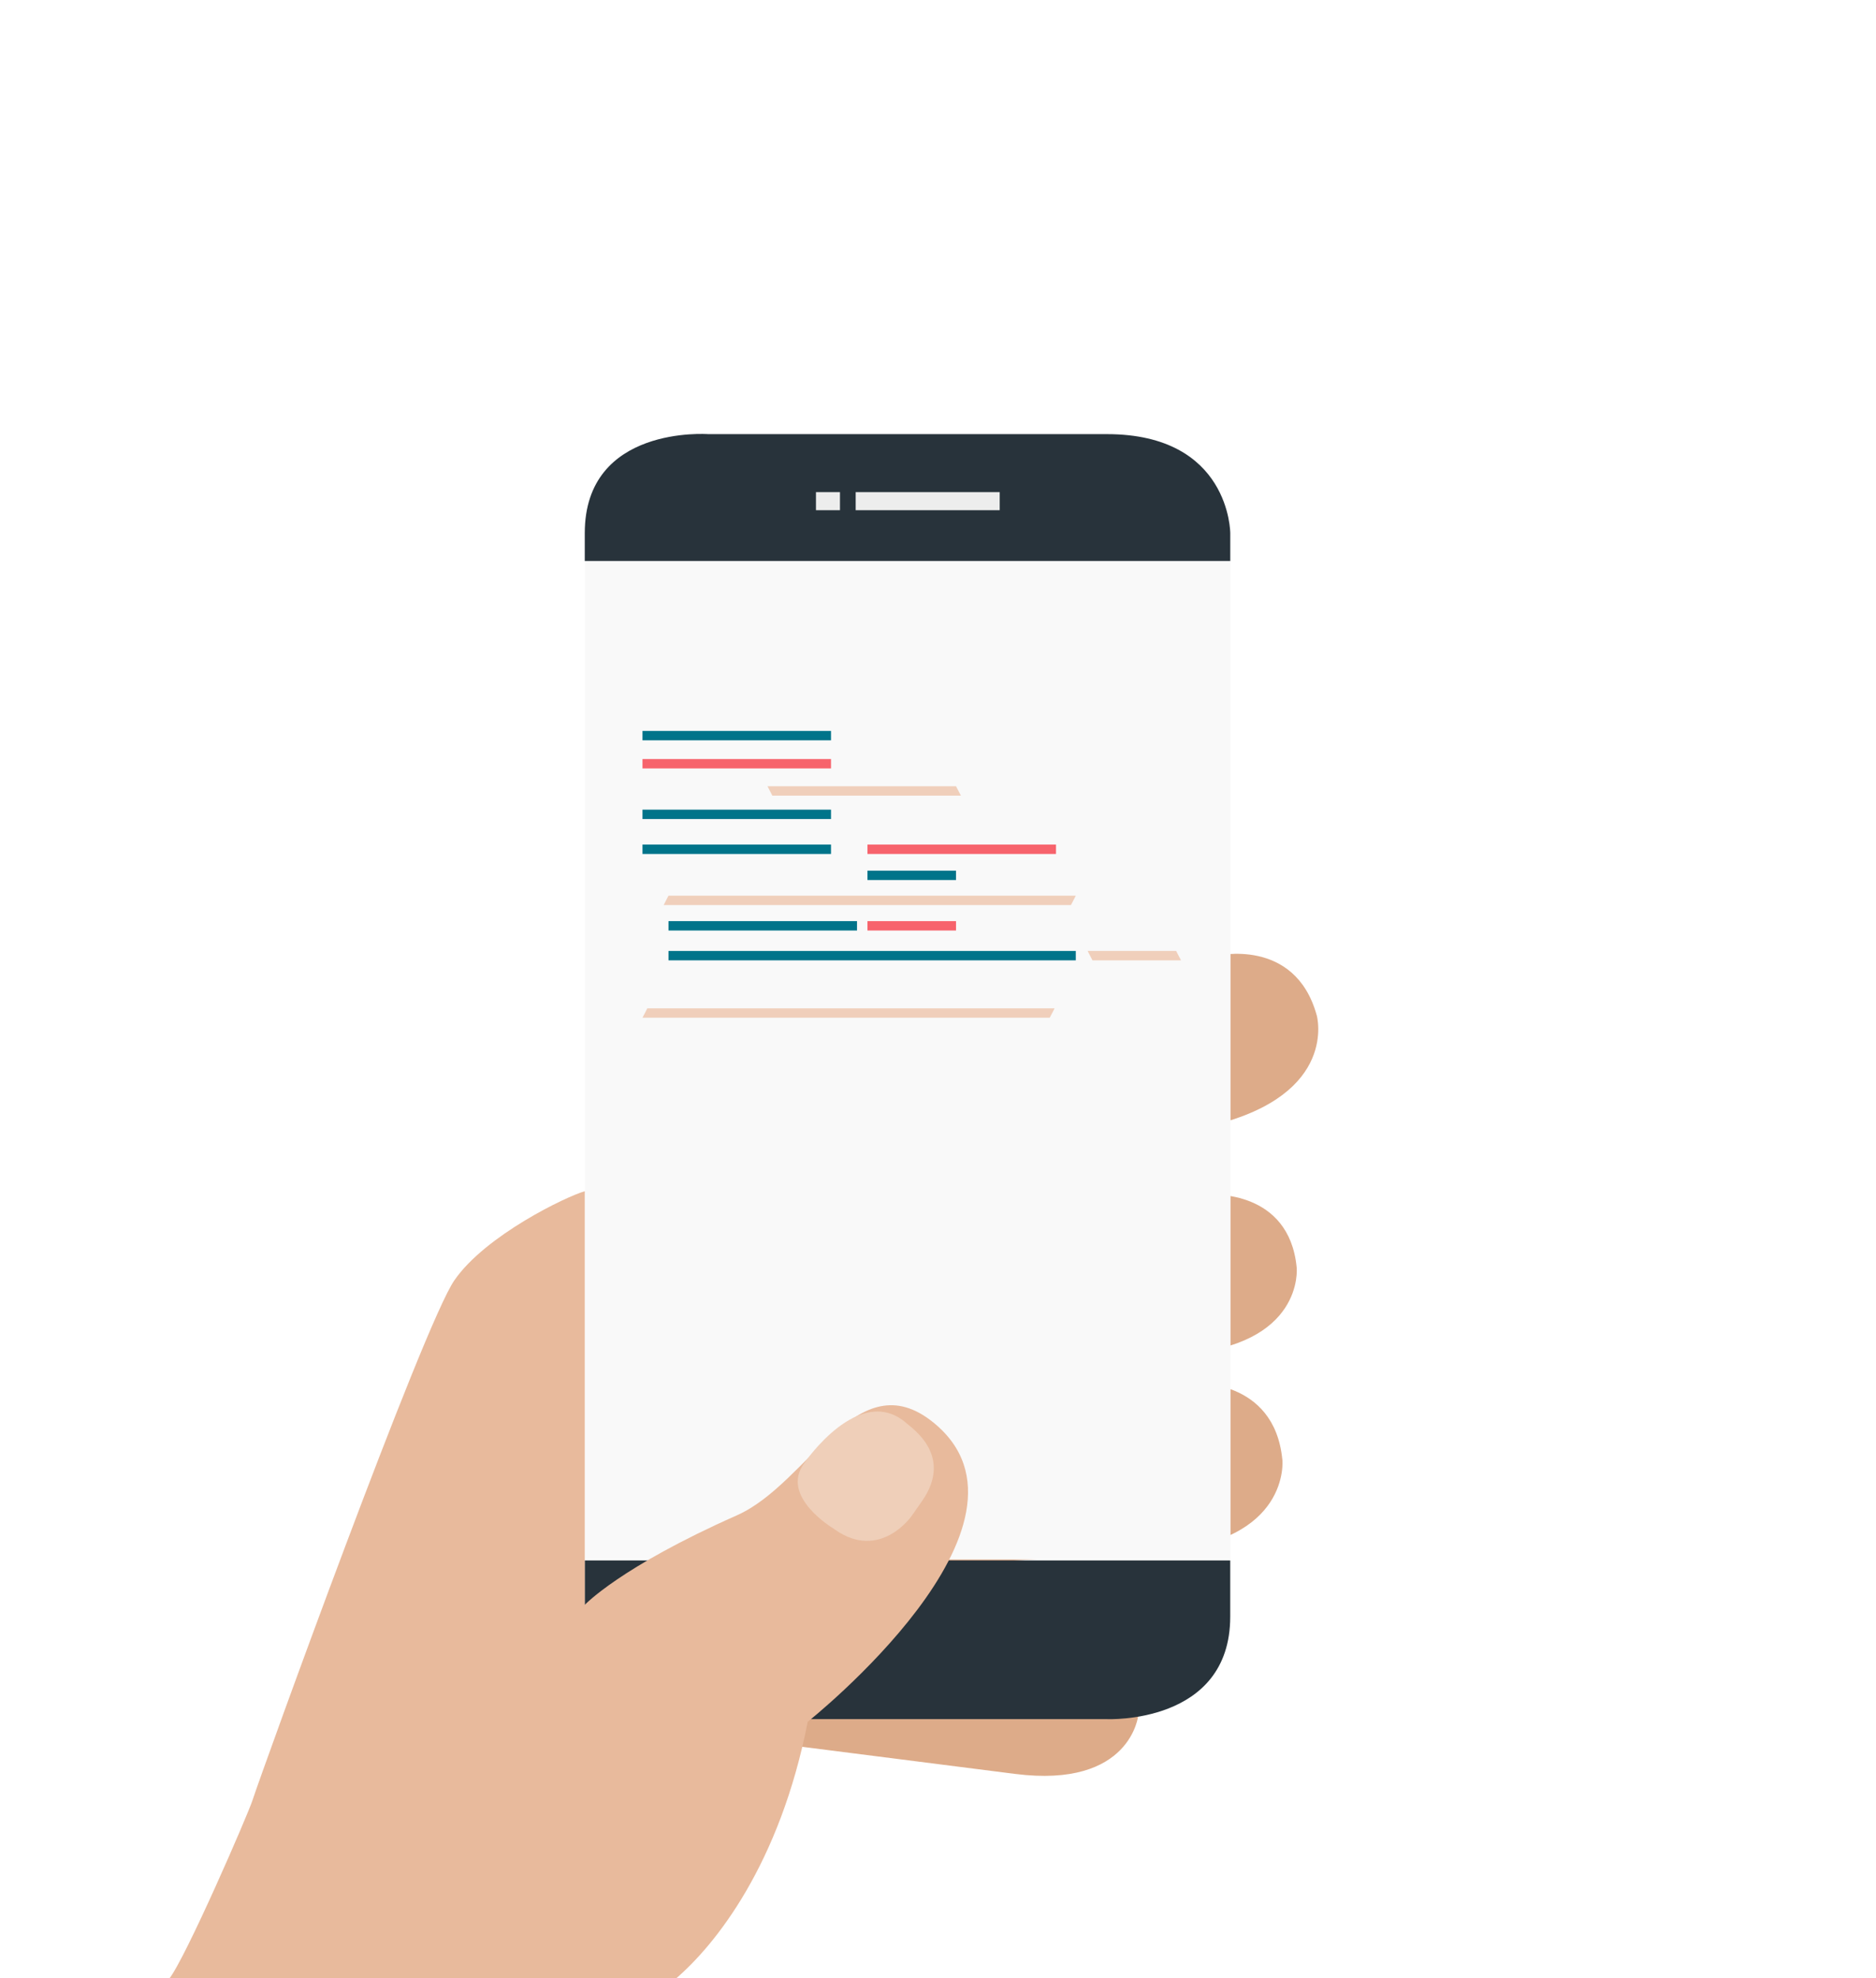 <svg width="333" height="351" viewBox="0 0 333 351" fill="none" xmlns="http://www.w3.org/2000/svg">
<g clip-path="url(#clip0)">
<g filter="url(#filter0_i)">
<path fill-rule="evenodd" clip-rule="evenodd" d="M30.355 65.159C57.063 36.394 106.662 16.88 150.346 6.329C171.635 1.283 189.746 -1.011 202.851 0.437C216.557 1.831 225.251 6.968 241.665 15.549C254.13 25.366 278.115 33.655 296.651 47.071C315.669 60.033 329.237 78.121 331.951 97.04C335.132 115.95 327.451 135.699 314.796 151.85C302.596 168.442 285.423 181.436 280.216 196.996C270.906 210.442 269.223 236.443 261.296 262.996C254.049 289.573 240.557 316.702 223.316 332.896C206.228 349.486 185.38 355.152 166.842 347.913C147.924 341.444 131.316 322.071 113.959 306.3C81.308 270.186 31.914 218.578 11.443 172.342C0.914 149.455 -2.657 128.642 1.654 111.522C5.638 94.115 17.5 80.393 30.355 65.159Z" fill="white"/>
</g>
<path d="M215.805 169.622C215.805 169.622 229.815 166.187 233.706 180.09L233.735 180.186C233.735 180.186 237.656 194.184 215.295 199.662L151.777 215.223C151.777 215.223 144.809 216.933 142.871 210.019L140.888 202.935C140.888 202.935 136.975 188.936 159.329 183.458" fill="#DDAB89"/>
<path d="M230.171 224.973C230.171 224.973 231.539 238.853 209.503 240.304L146.88 244.42C146.88 244.42 140.016 244.871 139.343 238.016L138.648 230.984C138.648 230.984 137.279 217.103 159.315 215.653L214.999 211.996C214.999 211.996 228.802 211.085 230.163 224.862L230.171 224.973Z" fill="#DDAB89"/>
<path d="M227.634 259.085C227.634 259.085 229.076 273.698 205.879 275.223L139.965 279.553C139.965 279.553 132.731 280.027 132.02 272.809L131.288 265.414C131.288 265.414 129.846 250.801 153.043 249.276L211.649 245.426C211.649 245.426 226.192 244.471 227.619 258.981L227.634 259.085Z" fill="#DDAB89"/>
<path d="M202.06 304.301C202.06 304.301 200.832 317.396 180.173 314.768L121.426 307.291C121.426 307.291 115.042 306.477 115.641 300.066L116.27 293.382C116.27 293.382 117.498 280.286 138.158 282.914L190.381 289.554C190.381 289.554 203.296 291.198 202.083 304.167L202.06 304.301Z" fill="#DDAB89"/>
<path d="M103.83 99.392V276.733H218.424V99.392H103.83Z" fill="#F9F9F9"/>
<path d="M218.379 99.547V94.602C218.379 94.602 218.379 77.035 196.476 77.035H125.702C125.702 77.035 103.799 75.385 103.799 94.602V99.547H218.379ZM103.792 276.888V291.834C103.792 291.834 103.792 305.048 125.695 305.048H196.469C196.469 305.048 218.372 306.048 218.372 286.86V276.888H103.792V276.888Z" fill="#28333B"/>
<path d="M151.888 87.325V90.531H177.452V87.325H151.888Z" fill="#EDEDED"/>
<path d="M144.838 87.325V90.531H149.099V87.325H144.838Z" fill="#EDEDED"/>
<path d="M143.374 305.515C143.374 305.515 187.778 270.27 165.654 252.392C152.08 241.422 143.662 263.186 130.799 268.886C110.073 278.058 103.8 284.772 103.8 284.772V211.374C100.567 212.284 86.188 219.176 80.655 227.179C75.114 235.181 46.54 314.139 44.816 319.454C43.995 321.993 32.937 347.496 30 351.16H119.896C127.019 345.075 138.425 330.795 143.374 305.515Z" fill="#E8BA9C"/>
<path d="M147.953 271.232C147.953 271.232 138.344 265.562 142.768 259.618C142.768 259.618 152.591 245.13 160.986 252.607C162.029 253.54 169.241 258.389 163.657 266.369L161.785 269.041C161.785 269.041 156.201 277.021 148.234 271.432L147.953 271.232Z" fill="#EFCFB9"/>
<path d="M147.509 129.699H114.045V131.364H147.509V129.699Z" fill="#00748A"/>
<path d="M147.509 134.688H114.045V136.354H147.509V134.688Z" fill="#F7636C"/>
<path d="M170.566 141.18H137.094L136.236 139.515H169.7L170.566 141.18Z" fill="#F0CFBB"/>
<path d="M187.445 149.864H153.981V151.53H187.445V149.864Z" fill="#F7636C"/>
<path d="M169.7 154.491H153.981V156.156H169.7V154.491Z" fill="#00748A"/>
<path d="M152.125 163.448H118.661V165.114H152.125V163.448Z" fill="#00748A"/>
<path d="M147.509 143.668H114.045V145.333H147.509V143.668Z" fill="#00748A"/>
<path d="M147.509 149.864H114.045V151.53H147.509V149.864Z" fill="#00748A"/>
<path d="M169.7 163.448H153.981V165.114H169.7V163.448Z" fill="#F7636C"/>
<path d="M190.101 160.598H117.803L118.661 158.932H190.959L190.101 160.598Z" fill="#F0CFBB"/>
<path d="M186.336 180.585H114.045L114.903 178.92H187.201L186.336 180.585Z" fill="#F0CFBB"/>
<path d="M209.637 170.407H193.919L193.061 168.741H208.772L209.637 170.407Z" fill="#F0CFBB"/>
<path d="M190.959 168.741H118.661V170.407H190.959V168.741Z" fill="#00748A"/>
</g>
<defs>
<filter id="filter0_i" x="-0.134" y="0.009" width="332.803" height="350.994" filterUnits="userSpaceOnUse" color-interpolation-filters="sRGB">
<feFlood flood-opacity="0" result="BackgroundImageFix"/>
<feBlend mode="normal" in="SourceGraphic" in2="BackgroundImageFix" result="shape"/>
<feColorMatrix in="SourceAlpha" type="matrix" values="0 0 0 0 0 0 0 0 0 0 0 0 0 0 0 0 0 0 127 0" result="hardAlpha"/>
<feOffset/>
<feGaussianBlur stdDeviation="7.5"/>
<feComposite in2="hardAlpha" operator="arithmetic" k2="-1" k3="1"/>
<feColorMatrix type="matrix" values="0 0 0 0 0 0 0 0 0 0 0 0 0 0 0 0 0 0 0.08 0"/>
<feBlend mode="normal" in2="shape" result="effect1_innerShadow"/>
</filter>
<clipPath id="clip0">
<rect width="332.656" height="351" fill="white"/>
</clipPath>
</defs>
</svg>
